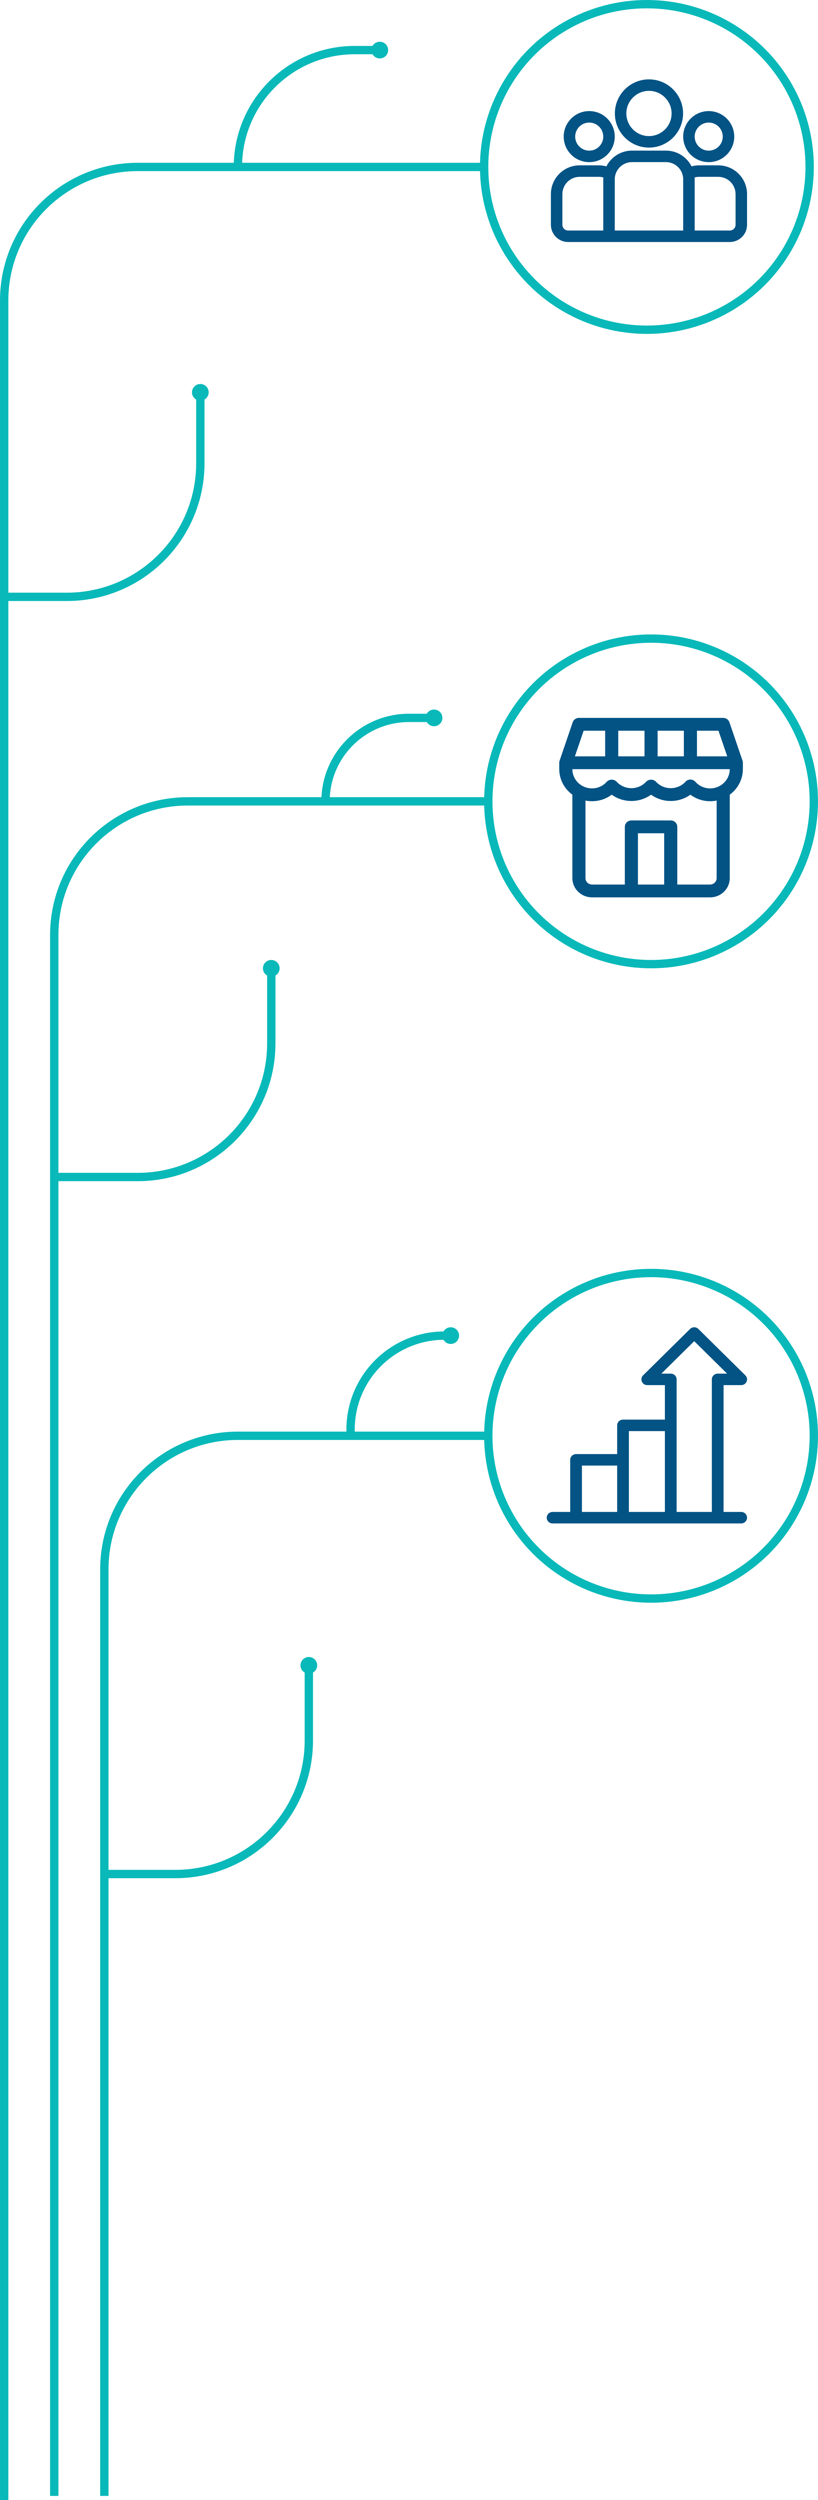 <svg width="196" height="599" viewBox="0 0 196 599" fill="none" xmlns="http://www.w3.org/2000/svg">
<path d="M1.001 599L1.001 143M115.501 40L57.001 40M1.001 143L16.001 143C33.674 143 48.001 128.673 48.001 111L48.001 95M1.001 143L1.001 91.5L1.001 72C1.001 54.327 15.328 40 33.001 40L57.001 40M57.001 40V40C57.001 24.536 69.537 12 85.001 12L90.501 12" stroke="#09B9B9" stroke-width="2"/>
<path d="M13.001 598L13.001 282M116.5 192L78 192M13.001 282L13.001 224C13.001 206.327 27.327 192 45.001 192L78 192M13.001 282L33.001 282C50.674 282 65.001 267.673 65.001 250L65.001 233.5M78 192V192C78 180.954 86.955 172 98.001 172L102.5 172" stroke="#09B9B9" stroke-width="2"/>
<path d="M25 598L25 449M117 344L84 344M25 449L25 376C25 358.327 39.327 344 57 344L84 344M25 449L42 449C59.673 449 74 434.673 74 417L74 400.5M84 344L84 342.5C84 330.074 94.074 320 106.5 320V320" stroke="#09B9B9" stroke-width="2"/>
<circle cx="155" cy="40" r="39" stroke="#09B9B9" stroke-width="2"/>
<circle cx="156" cy="192" r="39" stroke="#09B9B9" stroke-width="2"/>
<circle cx="156" cy="344" r="39" stroke="#09B9B9" stroke-width="2"/>
<circle cx="48" cy="94" r="2" fill="#09B9B9"/>
<circle cx="91" cy="12" r="2" fill="#09B9B9"/>
<circle cx="65" cy="232" r="2" fill="#09B9B9"/>
<circle cx="74" cy="399" r="2" fill="#09B9B9"/>
<circle cx="108" cy="320" r="2" fill="#09B9B9"/>
<circle cx="104" cy="172" r="2" fill="#09B9B9"/>
<path d="M172.115 39.615H167.515C166.888 39.615 166.282 39.701 165.705 39.858C164.567 37.621 162.244 36.084 159.566 36.084H151.434C148.756 36.084 146.433 37.621 145.295 39.858C144.718 39.701 144.112 39.615 143.485 39.615H138.885C135.089 39.615 132 42.704 132 46.5V53.855C132 56.133 133.853 57.986 136.131 57.986H174.869C177.147 57.986 179 56.133 179 53.855V46.5C179 42.704 175.911 39.615 172.115 39.615ZM144.549 42.969V55.232H136.131C135.372 55.232 134.754 54.614 134.754 53.855V46.5C134.754 44.222 136.607 42.369 138.885 42.369H143.485C143.859 42.369 144.221 42.42 144.566 42.514C144.556 42.664 144.549 42.816 144.549 42.969ZM163.697 55.232H147.303V42.969C147.303 40.691 149.156 38.838 151.434 38.838H159.566C161.844 38.838 163.697 40.691 163.697 42.969V55.232ZM176.246 53.855C176.246 54.614 175.628 55.232 174.869 55.232H166.451V42.969C166.451 42.816 166.444 42.664 166.434 42.514C166.779 42.42 167.141 42.369 167.515 42.369H172.115C174.393 42.369 176.246 44.222 176.246 46.5V53.855Z" fill="#035385"/>
<path d="M141.185 26.613C137.812 26.613 135.067 29.357 135.067 32.73C135.067 36.104 137.812 38.848 141.185 38.848C144.559 38.848 147.303 36.104 147.303 32.73C147.303 29.357 144.559 26.613 141.185 26.613ZM141.185 36.094C139.33 36.094 137.821 34.585 137.821 32.73C137.821 30.875 139.33 29.366 141.185 29.366C143.04 29.366 144.549 30.875 144.549 32.73C144.549 34.585 143.04 36.094 141.185 36.094Z" fill="#035385"/>
<path d="M155.5 19.014C150.993 19.014 147.327 22.681 147.327 27.188C147.327 31.694 150.993 35.361 155.5 35.361C160.007 35.361 163.673 31.694 163.673 27.188C163.673 22.681 160.007 19.014 155.5 19.014ZM155.5 32.607C152.512 32.607 150.081 30.176 150.081 27.188C150.081 24.199 152.512 21.768 155.5 21.768C158.488 21.768 160.92 24.199 160.92 27.188C160.92 30.176 158.488 32.607 155.5 32.607Z" fill="#035385"/>
<path d="M169.815 26.613C166.441 26.613 163.697 29.357 163.697 32.73C163.697 36.104 166.441 38.848 169.815 38.848C173.188 38.848 175.933 36.104 175.933 32.73C175.933 29.357 173.188 26.613 169.815 26.613ZM169.815 36.094C167.96 36.094 166.451 34.585 166.451 32.73C166.451 30.875 167.96 29.366 169.815 29.366C171.67 29.366 173.179 30.875 173.179 32.73C173.179 34.585 171.67 36.094 169.815 36.094Z" fill="#035385"/>
<path d="M177.92 182.265L174.777 173.05C174.563 172.423 173.962 172 173.286 172H138.714C138.038 172 137.437 172.423 137.223 173.05L134.08 182.265C134.032 182.408 134.005 182.558 134 182.709C134 182.724 134 182.735 134 182.75V184.286C134.006 186.692 135.17 188.955 137.143 190.395C137.143 190.407 137.143 190.416 137.143 190.429V210.393C137.143 212.937 139.253 215 141.857 215H170.143C172.746 215 174.857 212.937 174.857 210.393V190.429C174.857 190.416 174.857 190.407 174.857 190.395C176.83 188.955 177.994 186.692 178 184.286V182.75C178 182.735 178 182.724 178 182.709C177.995 182.558 177.968 182.408 177.92 182.265ZM167 175.071H172.153L174.249 181.214H167V175.071ZM157.571 175.071H163.857V181.214H157.571V175.071ZM148.143 175.071H154.429V181.214H148.143V175.071ZM139.847 175.071H145V181.214H137.751L139.847 175.071ZM159.143 211.929H152.857V199.643H159.143V211.929ZM171.714 210.393C171.714 211.241 171.011 211.929 170.143 211.929H162.286V198.107C162.286 197.259 161.582 196.571 160.714 196.571H151.286C150.418 196.571 149.714 197.259 149.714 198.107V211.929H141.857C140.989 211.929 140.286 211.241 140.286 210.393V191.811C142.491 192.253 144.784 191.739 146.571 190.401C149.377 192.414 153.195 192.414 156 190.401C158.805 192.414 162.623 192.414 165.429 190.401C167.216 191.739 169.509 192.253 171.714 191.811V210.393ZM170.143 188.893C168.784 188.892 167.493 188.309 166.612 187.299C166.041 186.66 165.048 186.595 164.395 187.153C164.341 187.198 164.292 187.247 164.245 187.299C162.498 189.205 159.501 189.365 157.551 187.658C157.422 187.545 157.299 187.425 157.183 187.299C156.568 186.66 155.54 186.63 154.886 187.231C154.862 187.253 154.839 187.275 154.817 187.299C153.069 189.205 150.072 189.365 148.122 187.658C147.993 187.545 147.87 187.425 147.755 187.299C147.14 186.66 146.111 186.63 145.458 187.231C145.434 187.253 145.411 187.275 145.388 187.299C144.506 188.309 143.216 188.892 141.857 188.893C139.253 188.893 137.143 186.83 137.143 184.286H174.857C174.857 186.83 172.746 188.893 170.143 188.893Z" fill="#035385"/>
<g clip-path="url(#clip0)">
<path d="M177.592 362.247H173.374V331.863H177.592C178.84 331.863 179.469 330.384 178.591 329.517L167.341 318.409C166.791 317.866 165.894 317.866 165.344 318.409L154.095 329.517C153.216 330.384 153.846 331.863 155.093 331.863H159.312V340.125H149.281C148.504 340.125 147.875 340.741 147.875 341.502V348.386H138.031C137.254 348.386 136.625 349.003 136.625 349.763V362.247H132.406C131.63 362.247 131 362.864 131 363.624C131 364.384 131.63 365.001 132.406 365.001H177.593C178.369 365.001 178.999 364.384 178.999 363.624C178.999 362.863 178.369 362.247 177.592 362.247ZM147.875 362.247H139.437V351.14H147.875V362.247ZM159.312 362.247H150.687V342.878H159.312V362.247ZM170.561 330.486V362.247H162.124V330.486C162.124 329.726 161.495 329.109 160.718 329.109H158.468L166.343 321.334L174.217 329.109H171.968C171.191 329.109 170.561 329.726 170.561 330.486Z" fill="#035385"/>
</g>
<defs>
<clipPath id="clip0">
<rect width="48" height="47" fill="white" transform="translate(131 318)"/>
</clipPath>
</defs>
</svg>
